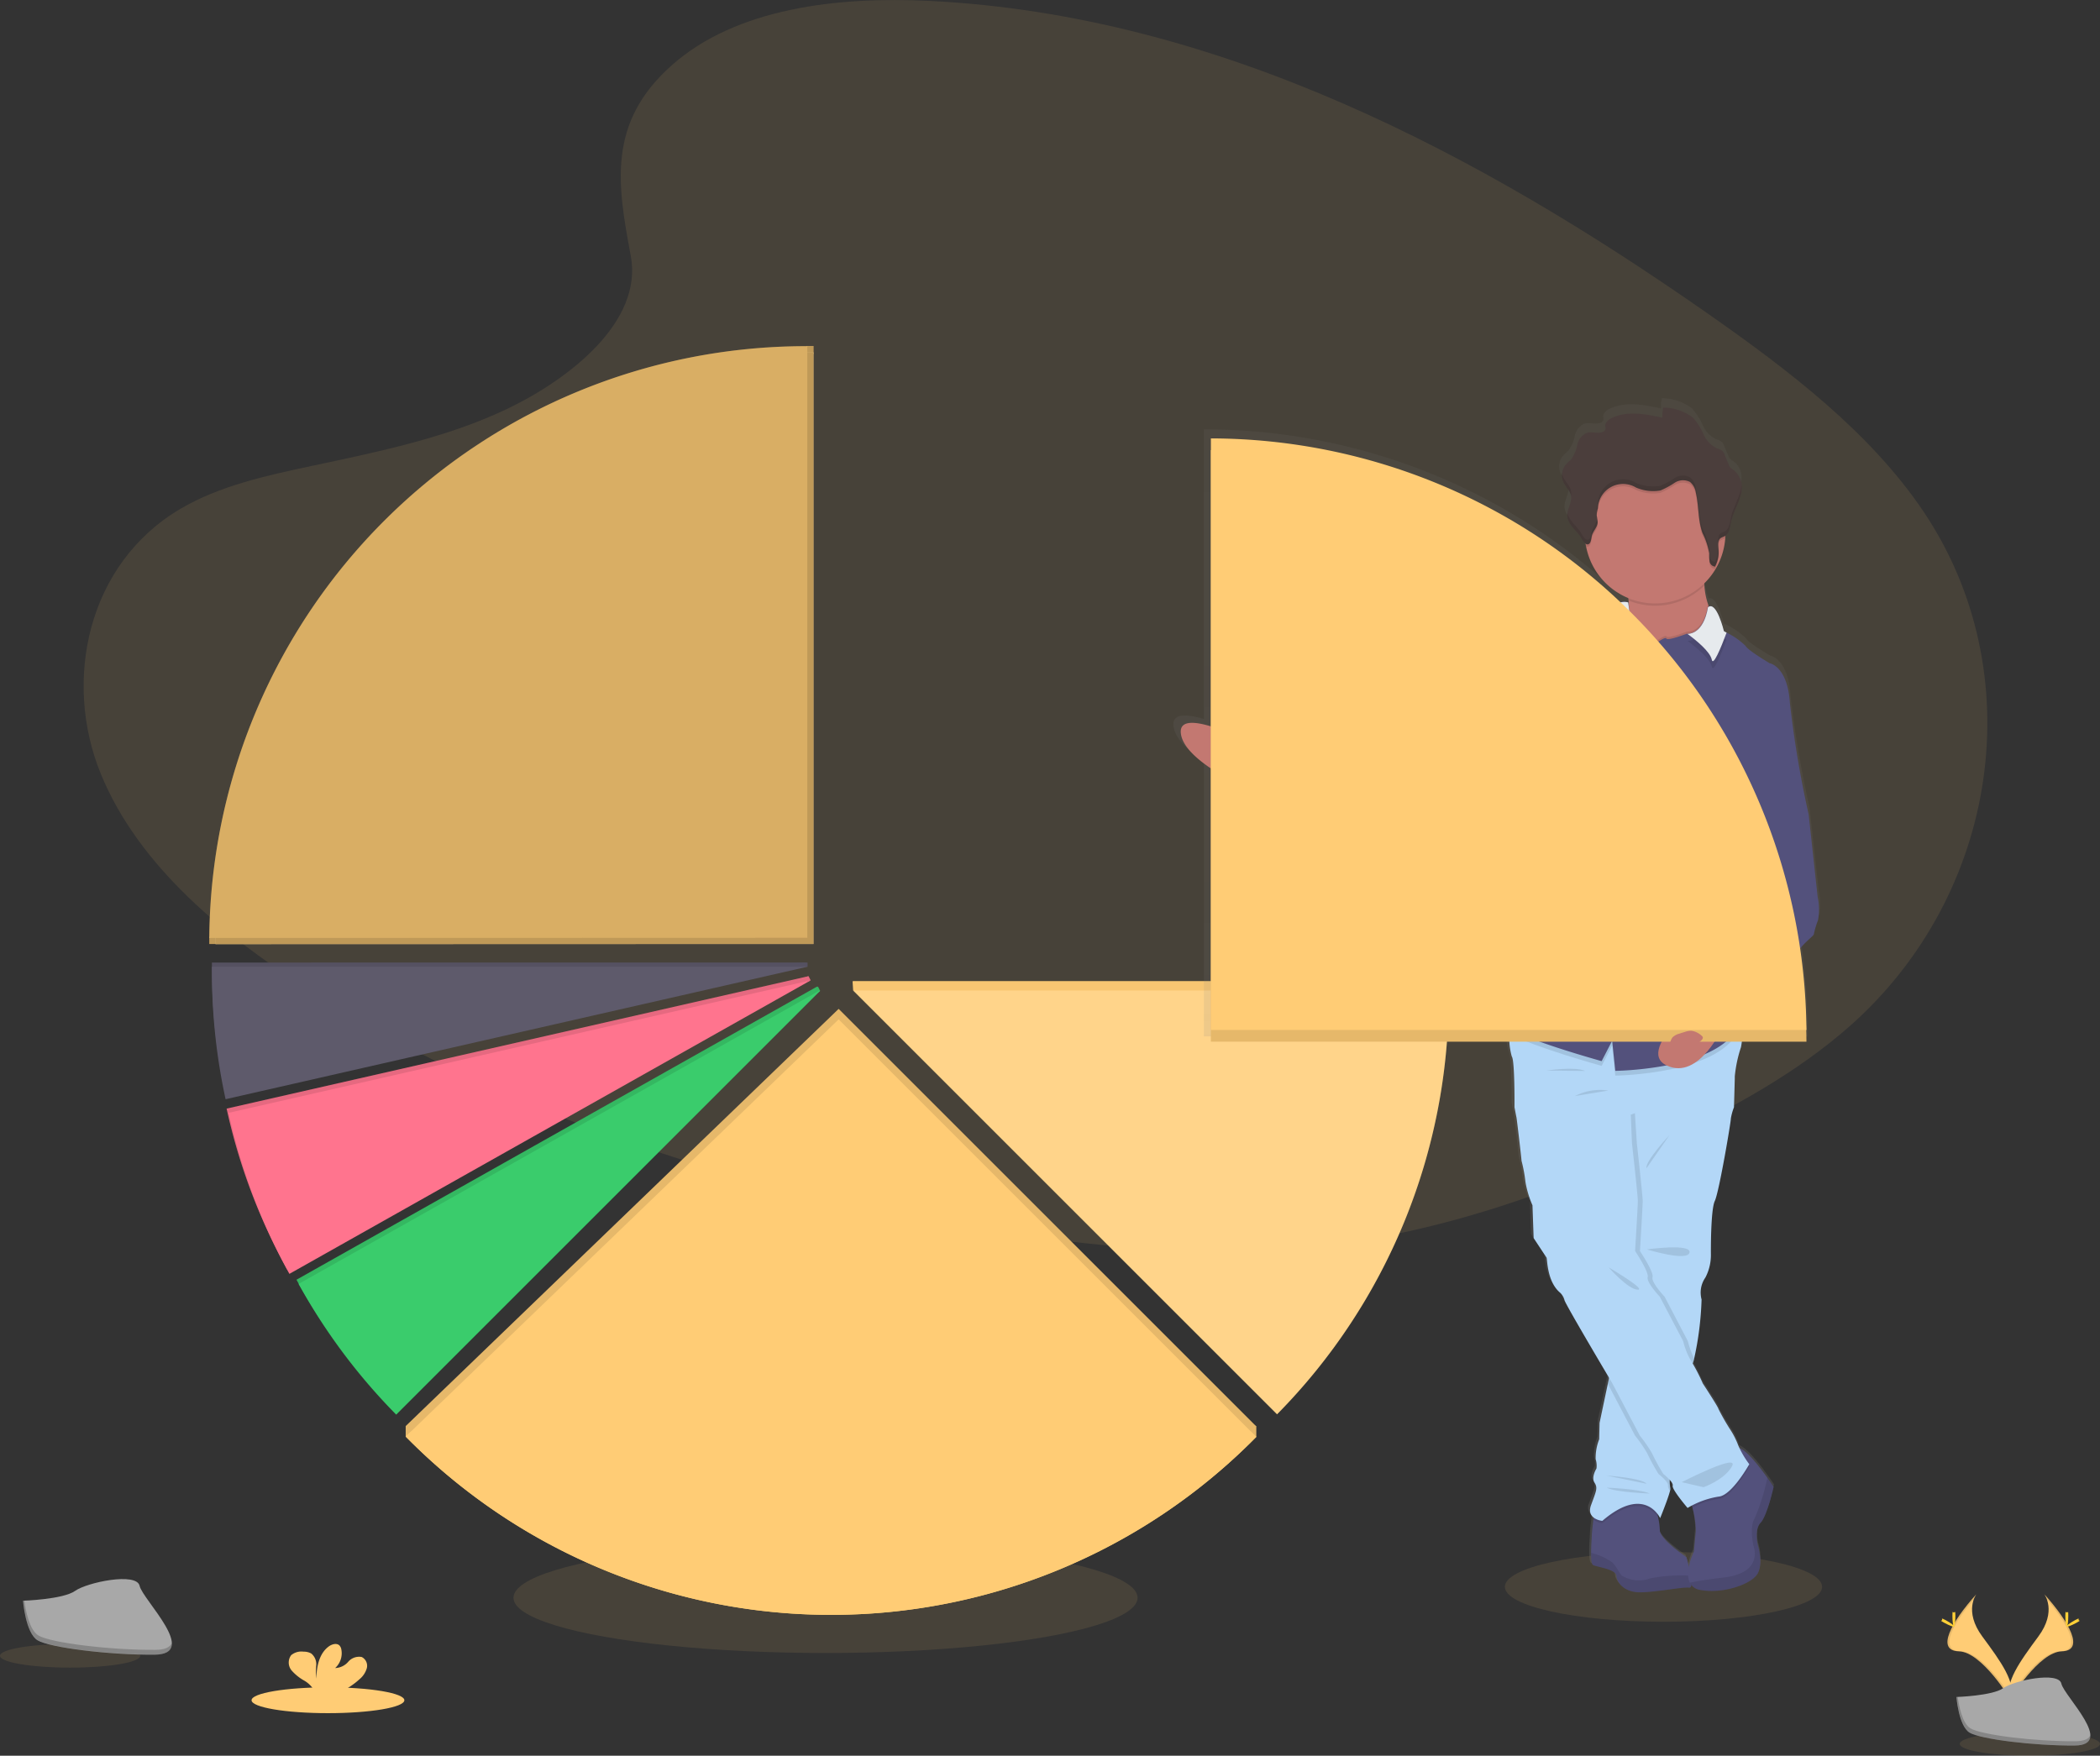 <svg xmlns="http://www.w3.org/2000/svg" xmlns:xlink="http://www.w3.org/1999/xlink" width="259.761" height="217.232" viewBox="0 0 259.761 217.232">
  <rect x="0" y="0" width="259.761" height="217.232" fill="#333333" stroke="none"/>
  <defs>
    <linearGradient id="linear-gradient" x1="0.5" y1="1" x2="0.5" gradientUnits="objectBoundingBox">
      <stop offset="0" stop-color="gray" stop-opacity="0.251"/>
      <stop offset="0.54" stop-color="gray" stop-opacity="0.122"/>
      <stop offset="1" stop-color="gray" stop-opacity="0.102"/>
    </linearGradient>
  </defs>
  <g id="undraw_pie_chart_6efe" transform="translate(0 -0.01)">
    <path id="Path_462" data-name="Path 462" d="M212.123,39.623c7.989-7.119,20.532-8.565,31.947-8C279.929,33.4,312.3,50.711,340.293,70.291c10.135,7.088,20.115,14.726,26.694,24.488,13.392,19.873,9.421,47.4-9.2,63.77-6.335,5.57-14.015,9.842-21.9,13.626-14.015,6.73-29.149,12.131-45.062,13.67-11.35,1.1-22.84.205-34.119-1.326-31.519-4.275-62.459-13.727-88.39-29.9-11.373-7.093-22.095-15.91-26.782-27.384s-1.687-26.017,9.925-32.809c4.8-2.808,10.548-4.077,16.17-5.269,8.277-1.755,16.686-3.483,24.153-7.047,7.714-3.683,16.85-10.8,15.313-18.947C205.458,54.415,204.142,46.735,212.123,39.623Z" transform="translate(-129.072 -31.5)" fill="#ffcc75" opacity="0.1"/>
    <ellipse id="Ellipse_53" data-name="Ellipse 53" cx="8.674" cy="1.466" rx="8.674" ry="1.466" transform="translate(242.413 214.309)" fill="#ffcc75" opacity="0.1"/>
    <ellipse id="Ellipse_54" data-name="Ellipse 54" cx="38.599" cy="6.834" rx="38.599" ry="6.834" transform="translate(63.515 190.862)" fill="#ffcc75" opacity="0.1"/>
    <ellipse id="Ellipse_55" data-name="Ellipse 55" cx="19.619" cy="4.321" rx="19.619" ry="4.321" transform="translate(186.149 192.022)" fill="#ffcc75" opacity="0.1"/>
    <path id="Path_463" data-name="Path 463" d="M1061.4,791.49s1.594,2.076-.734,5.227-4.246,5.8-3.47,7.76c0,0,3.512-5.84,6.369-5.923S1064.545,795,1061.4,791.49Z" transform="translate(-808.527 -594.233)" fill="#ffcc75"/>
    <path id="Path_464" data-name="Path 464" d="M1061.66,791.49a2.6,2.6,0,0,1,.327.654c2.787,3.278,4.274,6.335,1.594,6.411-2.5.073-5.495,4.539-6.211,5.666a2.108,2.108,0,0,0,.086.26s3.512-5.84,6.369-5.923S1064.8,795,1061.66,791.49Z" transform="translate(-808.782 -594.233)" opacity="0.1"/>
    <path id="Path_465" data-name="Path 465" d="M1084.259,800.382c0,.734-.083,1.326-.184,1.326s-.184-.592-.184-1.326.1-.387.205-.387S1084.259,799.65,1084.259,800.382Z" transform="translate(-828.419 -600.47)" fill="#ffd037"/>
    <path id="Path_466" data-name="Path 466" d="M1085.645,803.66c-.644.35-1.207.563-1.254.475s.433-.446,1.077-.8.389-.1.439,0S1086.288,803.31,1085.645,803.66Z" transform="translate(-828.788 -602.873)" fill="#ffd037"/>
    <path id="Path_467" data-name="Path 467" d="M1031.294,791.49s-1.594,2.076.734,5.227,4.249,5.8,3.473,7.76c0,0-3.514-5.84-6.372-5.923S1028.148,795,1031.294,791.49Z" transform="translate(-786.827 -594.233)" fill="#ffcc75"/>
    <path id="Path_468" data-name="Path 468" d="M1031.294,791.49a2.551,2.551,0,0,0-.324.654c-2.79,3.278-4.277,6.336-1.6,6.411,2.5.073,5.495,4.539,6.211,5.666-.023.088-.052.174-.083.26,0,0-3.514-5.84-6.372-5.923S1028.148,795,1031.294,791.49Z" transform="translate(-786.827 -594.233)" opacity="0.1"/>
    <path id="Path_469" data-name="Path 469" d="M1030.08,800.382c0,.734.083,1.326.184,1.326s.184-.592.184-1.326-.1-.387-.2-.387S1030.08,799.65,1030.08,800.382Z" transform="translate(-788.575 -600.47)" fill="#ffd037"/>
    <path id="Path_470" data-name="Path 470" d="M1025.055,803.66c.644.35,1.2.563,1.254.475s-.436-.446-1.08-.8-.389-.1-.436,0S1024.412,803.31,1025.055,803.66Z" transform="translate(-784.566 -602.873)" fill="#ffd037"/>
    <path id="Path_471" data-name="Path 471" d="M1032,833.616s4.451-.138,5.793-1.093,6.852-2.1,7.184-.563,6.691,7.623,1.664,7.662-11.679-.779-13.021-1.6S1032,833.616,1032,833.616Z" transform="translate(-789.997 -623.644)" fill="#a8a8a8"/>
    <path id="Path_472" data-name="Path 472" d="M1046.787,845.939c-5.027.039-11.68-.779-13.021-1.6-1.02-.623-1.427-2.855-1.557-3.88h-.148s.28,3.592,1.62,4.412,7.994,1.64,13.021,1.6c1.451,0,1.952-.519,1.926-1.3C1048.419,845.641,1047.877,845.929,1046.787,845.939Z" transform="translate(-790.041 -630.493)" opacity="0.2"/>
    <ellipse id="Ellipse_56" data-name="Ellipse 56" cx="8.674" cy="1.466" rx="8.674" ry="1.466" transform="translate(0 203.409)" fill="#ffcc75" opacity="0.1"/>
    <path id="Path_473" data-name="Path 473" d="M110.55,786.955s4.949-.153,6.439-1.215,7.612-2.336,7.984-.625,7.436,8.469,1.851,8.516-12.977-.872-14.47-1.778S110.55,786.955,110.55,786.955Z" transform="translate(-107.703 -588.893)" fill="#a8a8a8"/>
    <path id="Path_474" data-name="Path 474" d="M126.922,800.629c-5.588.044-12.977-.87-14.47-1.778-1.134-.69-1.586-3.167-1.736-4.311h-.166s.314,3.992,1.817,4.9,8.882,1.817,14.47,1.778c1.612,0,2.17-.589,2.139-1.438C128.736,800.3,128.121,800.629,126.922,800.629Z" transform="translate(-107.703 -596.491)" opacity="0.2"/>
    <ellipse id="Ellipse_57" data-name="Ellipse 57" cx="9.45" cy="1.599" rx="9.45" ry="1.599" transform="translate(31.117 208.776)" fill="#ffcc75"/>
    <path id="Path_475" data-name="Path 475" d="M245.951,819.57a2.751,2.751,0,0,0,.9-1.36,1.213,1.213,0,0,0-.631-1.386,1.769,1.769,0,0,0-1.664.587,2.215,2.215,0,0,1-1.62.779,2.468,2.468,0,0,0,.763-2.307.953.953,0,0,0-.213-.467c-.322-.345-.9-.2-1.3.073-1.222.862-1.557,2.52-1.57,4.015a7.814,7.814,0,0,1-.023-1.653,1.7,1.7,0,0,0-.62-1.464,1.878,1.878,0,0,0-.947-.223,1.97,1.97,0,0,0-1.537.439,1.531,1.531,0,0,0,.06,1.887,5.908,5.908,0,0,0,1.591,1.272,3.52,3.52,0,0,1,1.137,1.085,1.224,1.224,0,0,1,.086.195h3.444A9.571,9.571,0,0,0,245.951,819.57Z" transform="translate(-201.478 -611.799)" fill="#ffcc75"/>
    <path id="Path_476" data-name="Path 476" d="M407.919,468.185l-1.6-.475.075,1.163,3.579,1.368-.649-1.926Z" transform="translate(-300.863 -346.312)" fill="#ffcc75"/>
    <path id="Path_477" data-name="Path 477" d="M407.919,468.185l-1.6-.475.075,1.163,3.579,1.368-.649-1.926Z" transform="translate(-300.863 -346.312)" opacity="0.03"/>
    <path id="Path_478" data-name="Path 478" d="M558.616,551.655a73.578,73.578,0,0,0,21.228-51.81v-.625H506.18Z" transform="translate(-400.65 -377.819)" fill="#ffcc75"/>
    <path id="Path_479" data-name="Path 479" d="M558.616,551.655a73.578,73.578,0,0,0,21.228-51.81v-.625H506.18Z" transform="translate(-400.65 -377.819)" opacity="0.03"/>
    <path id="Path_480" data-name="Path 480" d="M558.616,556.125a73.578,73.578,0,0,0,21.228-51.81v-.626H506.18Z" transform="translate(-400.65 -381.129)" fill="#ffcc75"/>
    <path id="Path_481" data-name="Path 481" d="M558.616,556.125a73.578,73.578,0,0,0,21.228-51.81v-.626H506.18Z" transform="translate(-400.65 -381.129)" fill="#fff" opacity="0.15"/>
    <path id="Path_482" data-name="Path 482" d="M738.648,282.267l-1.137-10.26a128.024,128.024,0,0,1-2.351-13.854c-.293-4.617-2.518-4.955-2.536-4.955h0s-2.743-1.6-2.987-2.139a9.258,9.258,0,0,0-2.4-1.666l-.337-.179s-.857-3.569-1.877-3.057l-.083-.241a8.931,8.931,0,0,1-.48-2.38v-.3a8.709,8.709,0,0,0,2.336-3.979,8.588,8.588,0,0,0,.26-1.625v-.309c.5-.35.584-1.093.716-1.713.244-1.137.882-2.154,1.186-3.275.026-.1.047-.195.065-.3v-.065a3.822,3.822,0,0,0,.06-.623v-.044a2.418,2.418,0,0,0-.96-2.128,2.077,2.077,0,0,1-.446-.311,1.336,1.336,0,0,1-.228-.413l-.519-1.235a1.278,1.278,0,0,0-.26-.439,1.882,1.882,0,0,0-.693-.33,3.48,3.48,0,0,1-1.679-1.744,7.9,7.9,0,0,0-1.326-2.076,6.219,6.219,0,0,0-3.727-1.261,4.02,4.02,0,0,0-.093,1.269c-2.11-.462-4.412-.906-6.356.026a1.472,1.472,0,0,0-.779.753h0a1.023,1.023,0,0,0-.031.122h0a.8.8,0,0,0,0,.158,1.427,1.427,0,0,1,.034.345.519.519,0,0,1-.324.348c-.638.283-1.409-.083-2.076.143A2.076,2.076,0,0,0,708.476,226a4.819,4.819,0,0,1-.724,1.76c-.208.26-.48.433-.7.675a2.077,2.077,0,0,0-.491,1.651.3.3,0,0,0,0,.047.939.939,0,0,0,.049.234,2.117,2.117,0,0,0,.1.26c.036.075.075.148.117.221h0a5.051,5.051,0,0,1,.833,1.472v.021c.127.714-.327,1.394-.441,2.1h0c0,.057-.016.112-.018.169v.192c.039,1.038.991,1.726,1.557,2.489a4.672,4.672,0,0,0,.732,1.012c.016.112.034.221.057.327a8.466,8.466,0,0,0,.846,2.414,8.825,8.825,0,0,0,4.534,4.057c0,.1.021.205.031.309,0,.192.026.389.026.581v.28l-.086-.659a2.552,2.552,0,0,0-.976-.013,74.834,74.834,0,0,0-51.333-20.387v35.84c-2.144-.644-3.893-.716-3.763.8.119,1.557,1.817,3.135,3.763,4.441v34.023h37.437a5.423,5.423,0,0,0,.26,1.835c.4.488.366,6.333.366,6.333s.2,1.072.247,1.264.636,5.155.636,5.4a18.216,18.216,0,0,1,.49,2.627,12.388,12.388,0,0,0,.882,2.915l.145,4.085s1.518,2.287,1.617,2.432.049,3.013,1.713,4.376a1.936,1.936,0,0,1,.54.921c.125.493,4.3,7.511,5.6,9.676l-.156.734-1.038,4.856-.049,2.043a6.354,6.354,0,0,0-.441,2.479,2.661,2.661,0,0,1,.1,1.168s-.685,1.067-.244,1.749.195,1.069-.441,2.819a1.224,1.224,0,0,0,.319,1.524,2.148,2.148,0,0,1-.031.26c-.091.779-.192,1.669-.192,1.905s-.091,1.3-.1,2.232c0,.74.047,1.4.244,1.513.441.241,2.891.519,2.938,1.36s.981,2.04,2.938,2.04,5.339-.68,6.169-.584c.138.018.218-.073.26-.234a.8.8,0,0,0,.018-.083,1.853,1.853,0,0,0,1.142.61c2.938.537,6.512-.779,7.2-2.089a2.4,2.4,0,0,0,.2-.519,6.315,6.315,0,0,0-.2-2.93,5,5,0,0,1-.062-2.009,1.712,1.712,0,0,1,.4-.807,8.823,8.823,0,0,0,1.23-2.938c.236-.849.387-1.539.387-1.539s-.309-.472-.779-1.121h0c-.942-1.321-2.533-3.374-3.527-3.724a1.138,1.138,0,0,1-.1-.306,9.846,9.846,0,0,0-1.077-2.076,28.448,28.448,0,0,1-1.42-2.479c0-.192-1.957-3.161-1.957-3.161s-.753-1.633-1.248-2.518c.057-.156.114-.353.174-.587a39.87,39.87,0,0,0,.927-7.348,3.208,3.208,0,0,1,.488-2.723,5.827,5.827,0,0,0,.688-2.915s-.049-5.5.488-6.613,2.056-10.062,2.009-10.26a7.385,7.385,0,0,1,.389-1.42l.091-3.527v-.215a16.627,16.627,0,0,1,.779-3.745,1.63,1.63,0,0,0,.135-.667h8.079c0-.488-.018-.973-.031-1.459h.031a74.2,74.2,0,0,0-.779-10.166c.758-.919,1.674-1.557,1.7-1.754a10.8,10.8,0,0,1,.537-1.752A7.758,7.758,0,0,0,738.648,282.267Zm-16.307,76.08s.208-.125.545-.3c.021.083.042.171.062.26a12.164,12.164,0,0,1,.421,2.855c-.1,1.02-.26,2.627-.26,2.627a8.516,8.516,0,0,0-.62,1.817c-.156-.641-.309-1.147-.309-1.147s-3.333-2.232-3.333-3.353a8.783,8.783,0,0,0-.228-1.669h0c-.028-.14-.06-.275-.091-.407a2.912,2.912,0,0,1,.369.574s.994-2.411,1.233-3.374a.778.778,0,0,0,.042-.369,3.151,3.151,0,0,1-.06-1c.234.26.413.519.353.706C720.329,356.013,722.341,358.346,722.341,358.346Z" transform="translate(-513.676 -172.083)" fill="url(#linear-gradient)"/>
    <path id="Path_483" data-name="Path 483" d="M870,756.659c-.82-.1-4.153.579-6.089.579s-2.855-1.2-2.9-2.03-2.463-1.108-2.9-1.35c-.192-.109-.241-.779-.239-1.505,0-.927.093-1.975.093-2.219s.1-1.121.189-1.892c.078-.667.151-1.246.151-1.246,2.271-2.754,7.444-.727,7.444-.727s.221.766.4,1.622h0a8.88,8.88,0,0,1,.226,1.659c0,1.113,3.288,3.335,3.288,3.335a21.918,21.918,0,0,1,.545,2.292C870.339,755.994,870.362,756.7,870,756.659Z" transform="translate(-661.061 -560.216)" fill="#53517c"/>
    <path id="Path_484" data-name="Path 484" d="M870,776.063c-.82-.093-4.153.581-6.086.581s-2.855-1.207-2.9-2.03-2.466-1.111-2.9-1.352c-.192-.106-.241-.779-.239-1.5a7.59,7.59,0,0,1,2.658,1.215c.724.779.916,1.64,1.4,1.739a4,4,0,0,0,3.283.192,20.459,20.459,0,0,1,4.994-.317C870.339,775.4,870.362,776.107,870,776.063Z" transform="translate(-661.061 -579.623)" opacity="0.1"/>
    <path id="Path_485" data-name="Path 485" d="M913.04,730.843c-.82.869-.335,2.8-.335,2.8s.675,2.128,0,3.434-4.2,2.6-7.1,2.076a1.705,1.705,0,0,1-1.318-.9c-.709-1.4.5-3.833.5-3.833s.145-1.594.244-2.608a12.4,12.4,0,0,0-.415-2.842c-.143-.612-.26-1.072-.26-1.072s4.412-6.33,5.752-6.377a.606.606,0,0,1,.189.021c.971.239,2.624,2.383,3.587,3.74.459.649.766,1.119.766,1.119S913.865,729.974,913.04,730.843Z" transform="translate(-695.263 -542.421)" fill="#53517c"/>
    <path id="Path_486" data-name="Path 486" d="M913.677,741.575c-.82.869-.335,2.8-.335,2.8s.675,2.128,0,3.431-4.2,2.611-7.1,2.076a1.707,1.707,0,0,1-1.319-.9c.836-.176,2.152-.4,4.218-.644,4.975-.581,3.67-3.865,3.67-3.865s-.579-2.32.145-3.48a25.708,25.708,0,0,0,1.557-4.983c.462.646.766,1.116.766,1.116S914.5,740.705,913.677,741.575Z" transform="translate(-695.9 -553.152)" opacity="0.1"/>
    <path id="Path_487" data-name="Path 487" d="M866.954,747.891c-.693-.947-2.743-2.772-6.878.794a2.337,2.337,0,0,1-1.116-.444c.078-.667.151-1.246.151-1.246,2.271-2.754,7.444-.727,7.444-.727S866.775,747.035,866.954,747.891Z" transform="translate(-661.868 -560.216)" opacity="0.1"/>
    <path id="Path_488" data-name="Path 488" d="M875.3,529.339v.213l-.1,3.512a7.11,7.11,0,0,0-.387,1.4c.049.192-1.448,9.084-1.983,10.195s-.485,6.574-.485,6.574a5.979,5.979,0,0,1-.68,2.9,3.264,3.264,0,0,0-.472,2.717,39.189,39.189,0,0,1-.914,7.3,2.542,2.542,0,0,1-.345.911.717.717,0,0,0-.117.223c-.7,1.793-2.492,12.871-2.492,12.871s-.018.213-.036.5a5.6,5.6,0,0,0,.036,1.526.777.777,0,0,1-.041.366c-.234.958-1.215,3.356-1.215,3.356s-1.884-4.2-7.153.337c0,0-2.03-.195-1.4-1.934s.87-2.126.433-2.8.241-1.739.241-1.739a2.644,2.644,0,0,0-.1-1.16,6.353,6.353,0,0,1,.436-2.463l.049-2.03,1.017-4.827.306-1.453.317-1.5,1.687-29.289.065-1.09.472-8.225,11.4-1.884.389,2.993.618,1.469Z" transform="translate(-660.715 -396.057)" fill="#b3d7f7"/>
    <path id="Path_489" data-name="Path 489" d="M877.068,528.856l-6.984,4.6.26,4.025s.724,6.476.724,7.15-.34,6.185-.34,6.185,1.742,2.6,1.557,3.239,1.495,2.414,1.495,2.414l2.876,5.5a10.589,10.589,0,0,0,.779,2.133,2.542,2.542,0,0,1-.345.911c-.579.579-2.608,13.094-2.608,13.094s-.018.213-.036.5c-.148-.132-.26-.213-.26-.213a24.7,24.7,0,0,1-1.4-2.559,17.13,17.13,0,0,0-1.5-2.175l-3.416-6.522-.8-1.352.317-1.5,2.224-38.6,11.4-1.884.389,2.993-10.382,2.645Z" transform="translate(-667.874 -396.02)" opacity="0.1"/>
    <path id="Path_490" data-name="Path 490" d="M887.754,529.3,875,533.909l.472-8.225,11.4-1.884.389,2.993.618,1.469C887.8,528.856,887.754,529.3,887.754,529.3Z" transform="translate(-673.745 -396.02)" opacity="0.1"/>
    <path id="Path_491" data-name="Path 491" d="M873.594,612.127a.777.777,0,0,1-.042.366,1.264,1.264,0,0,1-.26-.654c.145-.436-1.16-1.451-1.16-1.451a24.708,24.708,0,0,1-1.4-2.559,17.136,17.136,0,0,0-1.5-2.175l-3.374-6.421.306-1.454.317-1.5L868.178,567l.1,2.473s.732,6.463.732,7.13-.337,6.185-.337,6.185,1.739,2.6,1.557,3.239,1.5,2.414,1.5,2.414l2.9,5.51a8.311,8.311,0,0,0,.823,2.175,5.08,5.08,0,0,1,.654,1.093c-.7,1.793-2.492,12.871-2.492,12.871s-.018.213-.036.5A5.121,5.121,0,0,0,873.594,612.127Z" transform="translate(-666.977 -428.007)" opacity="0.1"/>
    <path id="Path_492" data-name="Path 492" d="M912.463,723.882s-2.175,3.914-3.818,4.013a9.1,9.1,0,0,0-3.216,1.072c-.143-.612-.259-1.072-.259-1.072s4.412-6.33,5.752-6.377a.608.608,0,0,1,.189.021v.023A11.645,11.645,0,0,0,912.463,723.882Z" transform="translate(-696.085 -542.421)" opacity="0.1"/>
    <path id="Path_493" data-name="Path 493" d="M848.594,563.811s-2.175,3.914-3.818,4.013a10.742,10.742,0,0,0-3.815,1.4s-1.983-2.32-1.84-2.754-1.158-1.451-1.158-1.451a24.686,24.686,0,0,1-1.4-2.559,17.141,17.141,0,0,0-1.5-2.175l-3.429-6.522s-5.749-9.668-5.894-10.247a1.914,1.914,0,0,0-.535-.916c-1.64-1.355-1.594-4.2-1.69-4.35l-1.594-2.416-.145-4.059a12.36,12.36,0,0,1-.87-2.9,18.19,18.19,0,0,0-.485-2.611c0-.244-.579-5.167-.625-5.362s-.244-1.256-.244-1.256.049-5.8-.335-6.284a8.652,8.652,0,0,1-.3-2.816c-.016-.994,0-1.869,0-1.869l28.459-2.948s.177,1.622.278,3.247a10.043,10.043,0,0,1-.083,3.229,16.419,16.419,0,0,0-.779,3.722l-12.853,4.638.143,3.527s.727,6.476.727,7.151-.34,6.185-.34,6.185,1.739,2.6,1.557,3.239,1.495,2.414,1.495,2.414l2.9,5.51a8.91,8.91,0,0,0,.823,2.175,23.74,23.74,0,0,1,1.6,3.05s1.931,2.951,1.931,3.143a28.21,28.21,0,0,0,1.4,2.466,10,10,0,0,1,1.062,2.076A11.579,11.579,0,0,0,848.594,563.811Z" transform="translate(-632.216 -382.64)" fill="#b3d7f7"/>
    <path id="Path_494" data-name="Path 494" d="M866.25,635.68s2.367,2.707,3.574,2.756S866.25,635.68,866.25,635.68Z" transform="translate(-667.266 -478.862)" opacity="0.1"/>
    <path id="Path_495" data-name="Path 495" d="M901.06,731.159s7.15-3.672,6.229-1.98-3.527,2.6-3.527,2.6Z" transform="translate(-693.042 -547.764)" opacity="0.1"/>
    <path id="Path_496" data-name="Path 496" d="M865.13,734.92s4.4.288,4.975,1.015C870.105,735.935,865.421,734.967,865.13,734.92Z" transform="translate(-666.437 -552.345)" opacity="0.1"/>
    <path id="Path_497" data-name="Path 497" d="M865.31,740.69s4.012.145,5.315.724C870.625,741.414,866.374,741.269,865.31,740.69Z" transform="translate(-666.57 -556.617)" opacity="0.1"/>
    <path id="Path_498" data-name="Path 498" d="M675.472,386.453l-1.272-.581-2.014-.919s-9.567-3.818-9.863-7.633,11.16,2.512,11.16,2.512a11.018,11.018,0,0,0,1.062,1.427,2.2,2.2,0,0,0,1.113.794C676.542,382.15,675.472,386.453,675.472,386.453Z" transform="translate(-516.264 -286.652)" fill="#c37871"/>
    <path id="Path_499" data-name="Path 499" d="M881.888,310.618l-3.141,3.634-7.633-2.51-1.884-1.5,1.2-1.594a3.647,3.647,0,0,0,.519-2.232,4.362,4.362,0,0,0-.026-.581,14.833,14.833,0,0,0-.54-2.839s10.87-2.756,10.1-.485a4.042,4.042,0,0,0-.182,1.461,8.853,8.853,0,0,0,.475,2.367,13.763,13.763,0,0,0,.818,1.97Z" transform="translate(-669.473 -231.5)" fill="#c37871"/>
    <path id="Path_500" data-name="Path 500" d="M883.8,302.45a4.04,4.04,0,0,0-.182,1.461,8.7,8.7,0,0,1-9.375,1.864,14.823,14.823,0,0,0-.54-2.839S884.57,300.187,883.8,302.45Z" transform="translate(-672.783 -231.458)" opacity="0.1"/>
    <path id="Path_501" data-name="Path 501" d="M872.277,260.854a5.48,5.48,0,0,1-.023.62,8.7,8.7,0,0,1-16.382,3.413,8.536,8.536,0,0,1-.833-2.4,8.3,8.3,0,0,1-.158-1.635,8.594,8.594,0,0,1,.119-1.425,8.695,8.695,0,0,1,17.267,1.126C872.274,260.654,872.277,260.755,872.277,260.854Z" transform="translate(-658.847 -194.878)" fill="#c37871"/>
    <path id="Path_502" data-name="Path 502" d="M881.888,324.107l-3.141,3.634-7.633-2.51-1.884-1.5,1.2-1.594a3.648,3.648,0,0,0,.519-2.232l.348,2.665.083.083.5.5h.628l1.21,1.643s1.739-1.4,1.884-1.064,2.512-.579,2.512-.579h.091c2.144-.091,2.518-3.283,2.518-3.283a.51.51,0,0,1,.052-.039,13.76,13.76,0,0,0,.818,1.97Z" transform="translate(-669.473 -244.989)" opacity="0.1"/>
    <path id="Path_503" data-name="Path 503" d="M847.684,508.977c-.055.21-.114.415-.179.62-1.884,5.99-15.464,6.136-15.464,6.136l-.387-3.719-1.3,2.512s-8.4-2.32-11.407-3.979c-.016-.994,0-1.869,0-1.869l28.459-2.948S847.583,507.357,847.684,508.977Z" transform="translate(-632.238 -382.64)" opacity="0.1"/>
    <path id="Path_504" data-name="Path 504" d="M709.372,401.184,708.1,400.6a32.232,32.232,0,0,0,.353-4.612,2.2,2.2,0,0,0,1.113.794C710.441,396.88,709.372,401.184,709.372,401.184Z" transform="translate(-550.163 -301.382)" opacity="0.1"/>
    <path id="Path_505" data-name="Path 505" d="M765.927,356.65s2.128,7.636.244,13.629-15.464,6.125-15.464,6.125l-.387-3.719-1.3,2.515s-10.146-2.806-12.126-4.449a3.688,3.688,0,0,1-.968-4.106s.677-3.187,1.256-3.867a5.491,5.491,0,0,0,.483-3.374c-.195-.33.677-3.53.968-4.013s-.049-13.385-.049-13.385-4.3,1.931-4.542,2.512-5.315,3.374-5.315,3.374-4.783.581-5.653.581-5.655-.581-5.655-.581a4.675,4.675,0,0,1-1.69-.337,4.984,4.984,0,0,0-1.259-.532,3.8,3.8,0,0,1-1.739-.82,25.924,25.924,0,0,0-3.634-2.32c.628-.387.677-5.45.677-5.45l6.135,1.5s.389-.82.968-.483a23.029,23.029,0,0,0,4.109.62s2.948-.579,3.094-.34.579.195.579.195.581-.049.581-.239.519.044.519.044l.968.145s-.145-1.254.291-1.35a.639.639,0,0,0,.48-.532s1.3-1.739,1.934-1.739,1.064-1.739,1.064-1.739l2.32-2.367s-.291-1.21,0-1.259.335-.579.335-.579.1-1.062.631-1.3.82-1.64.82-1.64,2.463-2.754,2.658-3.722a1.577,1.577,0,0,1,1.209-1.16,5.97,5.97,0,0,1,1.786-.779c.823-.145,3-.389,3-.389s3.961-.335,4.35-.779a1.886,1.886,0,0,1,1.495-.389.5.5,0,0,0,.26-.1,15.821,15.821,0,0,0,1.326-1.352,1.981,1.981,0,0,1,1.594-.291l.436,3.335.08.081.5.5h.628l1.209,1.646s1.739-1.4,1.884-1.064,2.512-.581,2.512-.581h.091c2.144-.091,2.518-3.281,2.518-3.281,1.064-.921,1.983,2.948,1.983,2.948l.335.179a8.966,8.966,0,0,1,2.37,1.656c.241.519,2.948,2.123,2.948,2.123Z" transform="translate(-550.903 -243.9)" fill="#53517c"/>
    <path id="Path_506" data-name="Path 506" d="M901.036,501.47l-1.427,1.15-1.617,1.3s-3,7.008-7.1,5.027,5.5-9.31,5.5-9.31l1.329-.644,1.472-.711Z" transform="translate(-684.754 -377.123)" fill="#c37871"/>
    <path id="Path_507" data-name="Path 507" d="M866.594,324.117a18.439,18.439,0,0,0-3.374,2.095l-.07-3.865a15.888,15.888,0,0,0,1.326-1.355,2.034,2.034,0,0,1,1.594-.288l.436,3.333Z" transform="translate(-664.971 -245.598)" opacity="0.1"/>
    <path id="Path_508" data-name="Path 508" d="M867.736,321.917a18.441,18.441,0,0,0-3.374,2.095l-.062-3.854a15.829,15.829,0,0,0,1.326-1.352,1.982,1.982,0,0,1,1.594-.291l.436,3.335Z" transform="translate(-665.822 -243.974)" fill="#e6eaed"/>
    <path id="Path_509" data-name="Path 509" d="M908.665,327.125c-.742,1.988-1.666,4.189-1.832,3.346-.2-1-1.941-2.411-3-3.192,2.144-.088,2.518-3.281,2.518-3.281,1.064-.919,1.983,2.948,1.983,2.948Z" transform="translate(-695.093 -247.97)" opacity="0.1"/>
    <path id="Path_510" data-name="Path 510" d="M908.665,323.773c-.742,1.988-1.666,4.189-1.832,3.346-.2-1-1.941-2.411-3-3.192,2.144-.091,2.518-3.281,2.518-3.281,1.064-.921,1.983,2.948,1.983,2.948Z" transform="translate(-695.093 -245.487)" fill="#e6eaed"/>
    <path id="Path_511" data-name="Path 511" d="M884.49,626.393s5.508-.779,5.266.387S884.49,626.393,884.49,626.393Z" transform="translate(-680.772 -471.797)" opacity="0.1"/>
    <path id="Path_512" data-name="Path 512" d="M850.23,551.736a6.685,6.685,0,0,1,4.109-.675Z" transform="translate(-655.404 -416.118)" opacity="0.1"/>
    <path id="Path_513" data-name="Path 513" d="M836.64,541.215s3.481-.532,4.783.049Z" transform="translate(-645.341 -408.75)" opacity="0.1"/>
    <path id="Path_514" data-name="Path 514" d="M887.121,572.57s-3.044,3.236-2.855,4.106Z" transform="translate(-680.6 -432.132)" opacity="0.1"/>
    <path id="Path_515" data-name="Path 515" d="M780.706,405.2s-.483,1.739,2.466,2.463Z" transform="translate(-603.903 -308.202)" opacity="0.1"/>
    <path id="Path_516" data-name="Path 516" d="M777.44,416.74s3.634,3.237,1.934,3.335S777.44,416.74,777.44,416.74Z" transform="translate(-601.506 -316.746)" opacity="0.1"/>
    <path id="Path_517" data-name="Path 517" d="M808.53,366.66s4.446,3.091,4.153,3.818S808.53,366.66,808.53,366.66Z" transform="translate(-624.527 -279.664)" opacity="0.1"/>
    <path id="Path_518" data-name="Path 518" d="M923.459,501.455l-1.427,1.15a8.705,8.705,0,0,0-1.882-3.634l1.472-.711Z" transform="translate(-707.177 -377.108)" opacity="0.1"/>
    <path id="Path_519" data-name="Path 519" d="M922.562,348.877l1.934-1.207s2.222.337,2.512,4.931a128.278,128.278,0,0,0,2.32,13.771l1.111,10.192a7.511,7.511,0,0,1,.049,2.9,10.58,10.58,0,0,0-.519,1.739c-.049.34-2.707,1.983-2.658,4.109s-3.374,4.106-3.374,4.106a14.243,14.243,0,0,0-2.948,2.224s-.823-3.867-2.608-4.833,3.769-8.648,3.769-8.648Z" transform="translate(-705.605 -265.603)" fill="#53517c"/>
    <path id="Path_520" data-name="Path 520" d="M907.374,465.65s-5.8,2.416-5.315,3.19S907.374,465.65,907.374,465.65Z" transform="translate(-693.76 -352.962)" opacity="0.1"/>
    <path id="Path_521" data-name="Path 521" d="M916.278,477.56s-2.411,1.067-2.211,1.407S916.278,477.56,916.278,477.56Z" transform="translate(-702.664 -361.781)" opacity="0.1"/>
    <path id="Path_522" data-name="Path 522" d="M911.068,485.38s-2.411,1.067-2.211,1.407S911.068,485.38,911.068,485.38Z" transform="translate(-698.806 -367.571)" opacity="0.1"/>
    <path id="Path_523" data-name="Path 523" d="M676.68,246.08v73.191h73.666A73.82,73.82,0,0,0,676.68,246.08Z" transform="translate(-526.898 -190.38)" fill="#ffcc75"/>
    <path id="Path_524" data-name="Path 524" d="M676.68,246.08v73.191h73.666A73.82,73.82,0,0,0,676.68,246.08Z" transform="translate(-526.898 -190.38)" opacity="0.1"/>
    <path id="Path_525" data-name="Path 525" d="M676.68,240.5v73.191h73.666A73.816,73.816,0,0,0,676.68,240.5Z" transform="translate(-526.898 -186.248)" fill="#ffcc75"/>
    <path id="Path_526" data-name="Path 526" d="M895.084,524.822a1.9,1.9,0,0,1,.343-1.121,1.831,1.831,0,0,1,.825-.462c.275-.091.553-.177.831-.26a2.115,2.115,0,0,1,.67-.109,2.345,2.345,0,0,1,1.233.576.52.52,0,0,1,.177.184c.083.192-.1.392-.26.519a12.375,12.375,0,0,1-1.845,1.357,3.708,3.708,0,0,1-1.617.558C894.772,526.083,895.039,525.3,895.084,524.822Z" transform="translate(-688.55 -395.331)" fill="#c37871"/>
    <path id="Path_527" data-name="Path 527" d="M872.277,260.839a5.466,5.466,0,0,1-.023.62,1.212,1.212,0,0,1-.114.068,3.349,3.349,0,0,0-.428.189c-.423.288-.327.916-.288,1.425a3.838,3.838,0,0,1-.441,2.126.761.761,0,0,1-.672-.633,5.083,5.083,0,0,1-.042-.994,8.627,8.627,0,0,0-.831-2.515c-.576-1.6-.449-3.374-.833-5.027a2.086,2.086,0,0,0-.709-1.3,1.9,1.9,0,0,0-1.905.1,10.845,10.845,0,0,1-1.762.955,5.258,5.258,0,0,1-3.024-.369,3.118,3.118,0,0,0-4.711,2.577,2.622,2.622,0,0,0-.138.893,7.991,7.991,0,0,1,.112.8c0,.581-.5,1.038-.688,1.588-.119.34-.091,1.178-.584,1.173a.314.314,0,0,1-.158-.049,8.3,8.3,0,0,1-.158-1.635,8.607,8.607,0,0,1,.119-1.425,8.695,8.695,0,0,1,17.267,1.126C872.274,260.639,872.277,260.74,872.277,260.839Z" transform="translate(-658.847 -194.863)" opacity="0.1"/>
    <path id="Path_528" data-name="Path 528" d="M844.661,239.174c-.031-.838.6-1.622.459-2.447-.114-.646-.675-1.116-.947-1.713a2.076,2.076,0,0,1,.33-2.188c.213-.239.48-.426.685-.67a4.971,4.971,0,0,0,.714-1.752,2.079,2.079,0,0,1,1.124-1.451c.651-.223,1.414.14,2.043-.143a.519.519,0,0,0,.319-.343,1.206,1.206,0,0,0-.034-.345c-.044-.462.395-.823.815-1.025,1.921-.927,4.189-.485,6.271-.026a4.126,4.126,0,0,1,.091-1.261,6.114,6.114,0,0,1,3.678,1.251,7.732,7.732,0,0,1,1.3,2.058,3.5,3.5,0,0,0,1.659,1.734,1.844,1.844,0,0,1,.685.327,1.3,1.3,0,0,1,.26.436l.5,1.228a1.366,1.366,0,0,0,.228.413,2.117,2.117,0,0,0,.439.309,2.843,2.843,0,0,1,.807,3.135c-.3,1.116-.929,2.126-1.168,3.257-.14.667-.221,1.482-.831,1.786a3.523,3.523,0,0,0-.428.192c-.423.285-.33.914-.288,1.422a3.849,3.849,0,0,1-.439,2.126.758.758,0,0,1-.672-.633,5.07,5.07,0,0,1-.044-.994,8.625,8.625,0,0,0-.831-2.515c-.576-1.6-.449-3.374-.831-5.027a2.1,2.1,0,0,0-.714-1.3,1.88,1.88,0,0,0-1.905.1,10.412,10.412,0,0,1-1.76.953,5.249,5.249,0,0,1-3.026-.371,3.116,3.116,0,0,0-4.706,2.58,2.639,2.639,0,0,0-.143.893,8.1,8.1,0,0,1,.114.8c0,.584-.5,1.038-.688,1.591-.119.34-.091,1.176-.584,1.173-.374,0-.753-.846-.937-1.093C845.64,240.892,844.7,240.2,844.661,239.174Z" transform="translate(-650.791 -175.371)" fill="#4b3e3c"/>
    <g id="Group_19" data-name="Group 19" transform="translate(193.208 51.062)" opacity="0.1">
      <path id="Path_529" data-name="Path 529" d="M845.12,259.225c-.114-.646-.675-1.113-.947-1.71a1.94,1.94,0,0,1-.153-.535,2.022,2.022,0,0,0,.153,1.113c.26.592.818,1.056.942,1.69A1.674,1.674,0,0,0,845.12,259.225Z" transform="translate(-843.998 -249.513)"/>
      <path id="Path_530" data-name="Path 530" d="M864.671,233.692a.225.225,0,0,0,0-.042.638.638,0,0,0-.031.122A.3.3,0,0,0,864.671,233.692Z" transform="translate(-859.283 -232.238)"/>
      <path id="Path_531" data-name="Path 531" d="M891.927,228.27a.443.443,0,0,1,0-.06v.057Z" transform="translate(-879.487 -228.21)"/>
      <path id="Path_532" data-name="Path 532" d="M921.229,263.361c-.3,1.116-.929,2.128-1.168,3.257-.14.67-.221,1.482-.831,1.788a3.976,3.976,0,0,0-.428.189c-.35.239-.345.711-.309,1.158a.757.757,0,0,1,.309-.576,3.525,3.525,0,0,1,.428-.192c.61-.3.69-1.119.831-1.786.239-1.132.869-2.141,1.168-3.257a3.948,3.948,0,0,0,.13-1.342,4.08,4.08,0,0,1-.13.76Z" transform="translate(-899.147 -253.674)"/>
      <path id="Path_533" data-name="Path 533" d="M875.19,268.891a.758.758,0,0,1-.672-.633,5.1,5.1,0,0,1-.044-1,8.617,8.617,0,0,0-.831-2.512c-.576-1.6-.449-3.374-.831-5.027a2.1,2.1,0,0,0-.714-1.3,1.892,1.892,0,0,0-1.905.1,10.414,10.414,0,0,1-1.76.953,5.248,5.248,0,0,1-3.026-.369,3.116,3.116,0,0,0-4.706,2.577,2.651,2.651,0,0,0-.143.9,1.1,1.1,0,0,0,.026.182,3.945,3.945,0,0,1,.117-.5,3.116,3.116,0,0,1,4.706-2.58,5.269,5.269,0,0,0,3.026.371,10.6,10.6,0,0,0,1.76-.953,1.886,1.886,0,0,1,1.905-.1,2.058,2.058,0,0,1,.714,1.3c.382,1.658.26,3.426.831,5.027a9.386,9.386,0,0,1,.831,2.515,5.065,5.065,0,0,0,.044.994.758.758,0,0,0,.672.633,3.861,3.861,0,0,0,.441-2.108,3.894,3.894,0,0,1-.441,1.526Z" transform="translate(-856.261 -250.419)"/>
      <path id="Path_534" data-name="Path 534" d="M849.61,278.092c-.119.34-.091,1.176-.584,1.173-.374,0-.753-.844-.937-1.09-.519-.7-1.365-1.35-1.518-2.255a1.838,1.838,0,0,0-.023.358c.039,1.025.978,1.718,1.542,2.476.184.26.563,1.09.937,1.093.493,0,.465-.833.584-1.173.192-.55.675-1.007.688-1.591a1.584,1.584,0,0,0-.036-.332A14.441,14.441,0,0,1,849.61,278.092Z" transform="translate(-845.885 -263.537)"/>
    </g>
    <rect id="Rectangle_94" data-name="Rectangle 94" width="0.872" height="0.888" transform="translate(25.889 115.919)" fill="#ffcc75"/>
    <rect id="Rectangle_95" data-name="Rectangle 95" width="0.872" height="0.888" transform="translate(25.889 115.919)" opacity="0.25"/>
    <rect id="Rectangle_96" data-name="Rectangle 96" width="0.851" height="0.989" transform="translate(99.781 42.816)" fill="#ffcc75"/>
    <rect id="Rectangle_97" data-name="Rectangle 97" width="0.851" height="0.989" transform="translate(99.781 42.816)" opacity="0.25"/>
    <path id="Path_535" data-name="Path 535" d="M276.3,272.721h0V199.53h-.153a73.823,73.823,0,0,0-73.819,73.214Z" transform="translate(-175.662 -155.912)" fill="#fff" opacity="0.2"/>
    <path id="Path_536" data-name="Path 536" d="M276.3,272.721h0V199.53h-.153a73.823,73.823,0,0,0-73.819,73.214Z" transform="translate(-175.662 -155.912)" fill="#ffcc75"/>
    <path id="Path_537" data-name="Path 537" d="M276.3,272.721h0V199.53h-.153a73.823,73.823,0,0,0-73.819,73.214Z" transform="translate(-175.662 -155.912)" opacity="0.25"/>
    <path id="Path_538" data-name="Path 538" d="M273.3,269.721h0V196.53h-.153a73.823,73.823,0,0,0-73.819,73.215Z" transform="translate(-173.441 -153.69)" fill="#ffcc75"/>
    <path id="Path_539" data-name="Path 539" d="M273.3,269.721h0V196.53h-.153a73.823,73.823,0,0,0-73.819,73.215Z" transform="translate(-173.441 -153.69)" opacity="0.15"/>
    <path id="Path_540" data-name="Path 540" d="M593.439,677.37l1.087.683v1.3l-1.477-.228Z" transform="translate(-439.128 -501.556)" fill="#ffcc75"/>
    <path id="Path_541" data-name="Path 541" d="M593.439,677.37l1.087.683v1.3l-1.477-.228Z" transform="translate(-439.128 -501.556)" opacity="0.1"/>
    <path id="Path_542" data-name="Path 542" d="M193.757,678.955l-.407.122v1.3l1.381-.3-.34-1.264Z" transform="translate(-143.167 -502.622)" fill="#ffcc75"/>
    <path id="Path_543" data-name="Path 543" d="M193.757,678.955l-.407.122v1.3l1.381-.3-.34-1.264Z" transform="translate(-143.167 -502.622)" opacity="0.1"/>
    <path id="Path_544" data-name="Path 544" d="M346.484,517.46,292.93,569.078a73.809,73.809,0,0,0,105.214.042Z" transform="translate(-242.747 -391.325)" fill="#ffcc75"/>
    <path id="Path_545" data-name="Path 545" d="M346.484,512.46,292.93,564.078a73.809,73.809,0,0,0,105.214.042Z" transform="translate(-242.747 -387.623)" fill="#ffcc75"/>
    <path id="Path_546" data-name="Path 546" d="M346.484,512.46,292.93,564.078a73.809,73.809,0,0,0,105.214.042Z" transform="translate(-242.747 -387.623)" opacity="0.1"/>
    <path id="Path_547" data-name="Path 547" d="M346.484,517.46,292.93,569.078a73.809,73.809,0,0,0,105.214.042Z" transform="translate(-242.747 -391.325)" fill="#ffcc75"/>
    <path id="Path_548" data-name="Path 548" d="M382.99,471.58l1.783-1.22.26.519L383,472.366Z" transform="translate(-283.588 -348.274)" fill="#3acc6c"/>
    <path id="Path_549" data-name="Path 549" d="M382.99,471.58l1.783-1.22.26.519L383,472.366Z" transform="translate(-283.588 -348.274)" opacity="0.1"/>
    <path id="Path_550" data-name="Path 550" d="M375.059,466.053l1.882-.693.26.519-3.211,1.082Z" transform="translate(-276.924 -344.572)" fill="#ff748e"/>
    <path id="Path_551" data-name="Path 551" d="M375.059,466.053l1.882-.693.26.519-3.211,1.082Z" transform="translate(-276.924 -344.572)" opacity="0.1"/>
    <path id="Path_552" data-name="Path 552" d="M373.342,458.969l1.988-.109v.519l-3.34.35.3-.672Z" transform="translate(-275.443 -339.759)" fill="#5e5a6b"/>
    <path id="Path_553" data-name="Path 553" d="M373.342,458.969l1.988-.109v.519l-3.34.35.3-.672Z" transform="translate(-275.443 -339.759)" opacity="0.1"/>
    <path id="Path_554" data-name="Path 554" d="M274.254,490.36,202.27,506.753a74.073,74.073,0,0,1-1.69-15.767v-.625Z" transform="translate(-174.366 -371.259)" fill="#5e5a6b"/>
    <path id="Path_555" data-name="Path 555" d="M274.254,490.36,202.27,506.753a74.073,74.073,0,0,1-1.69-15.767v-.625Z" transform="translate(-174.366 -371.259)" opacity="0.1"/>
    <path id="Path_556" data-name="Path 556" d="M274.254,492.36,202.27,508.753a74.073,74.073,0,0,1-1.69-15.767v-.626Z" transform="translate(-174.366 -372.74)" fill="#5e5a6b"/>
    <path id="Path_557" data-name="Path 557" d="M207.59,513.248a73.126,73.126,0,0,0,7.506,19.925l64.478-36.313Z" transform="translate(-179.557 -376.072)" fill="#ff748e"/>
    <path id="Path_558" data-name="Path 558" d="M207.59,513.248a73.126,73.126,0,0,0,7.506,19.925l64.478-36.313Z" transform="translate(-179.557 -376.072)" opacity="0.1"/>
    <path id="Path_559" data-name="Path 559" d="M208.59,515.248a73.125,73.125,0,0,0,7.506,19.925l64.478-36.313Z" transform="translate(-180.297 -377.553)" fill="#ff748e"/>
    <path id="Path_560" data-name="Path 560" d="M305.257,501.88,240.89,538.136l.031.057a73.8,73.8,0,0,0,12.043,16.115l52.428-52.428Z" transform="translate(-204.214 -379.789)" fill="#3acc6c"/>
    <path id="Path_561" data-name="Path 561" d="M305.257,501.88,240.89,538.136l.031.057a73.8,73.8,0,0,0,12.043,16.115l52.428-52.428Z" transform="translate(-204.214 -379.789)" opacity="0.1"/>
    <path id="Path_562" data-name="Path 562" d="M306.257,503.88,241.89,540.136l.031.057a73.806,73.806,0,0,0,12.043,16.115l52.428-52.428Z" transform="translate(-204.954 -381.27)" fill="#3acc6c"/>
  </g>
</svg>
